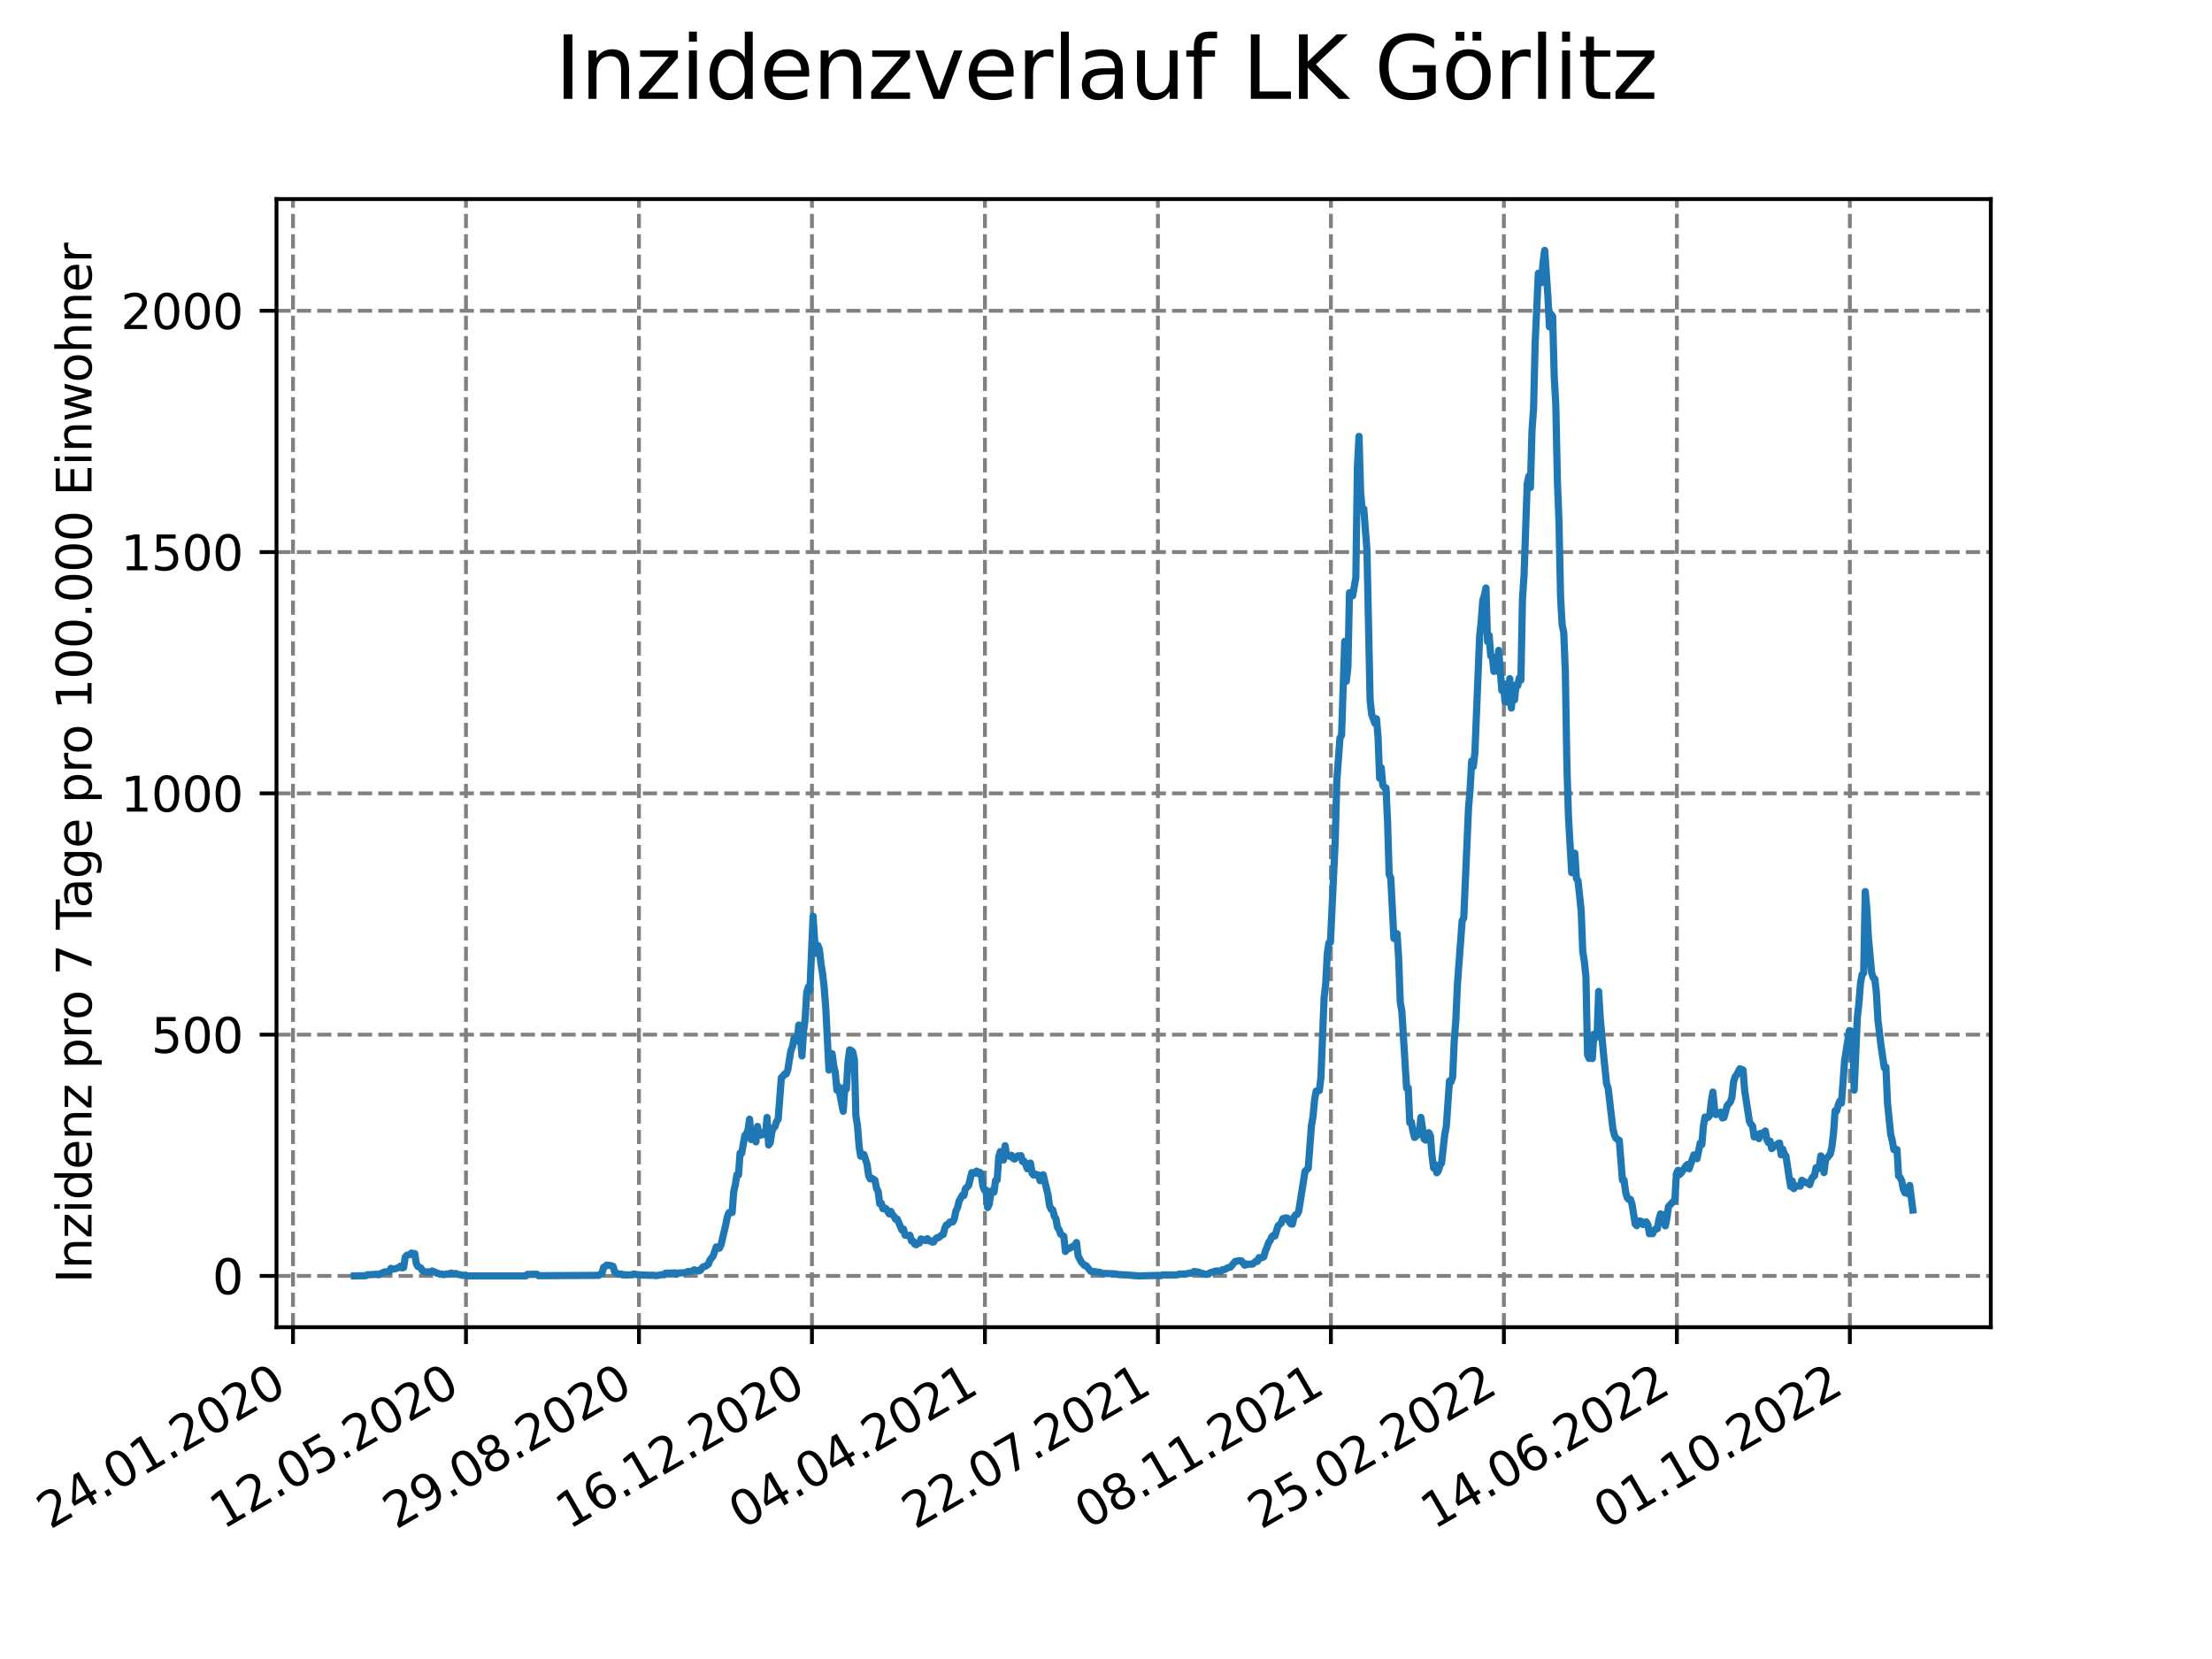<?xml version="1.0" encoding="utf-8" standalone="no"?>
<!DOCTYPE svg PUBLIC "-//W3C//DTD SVG 1.1//EN"
  "http://www.w3.org/Graphics/SVG/1.1/DTD/svg11.dtd">
<svg xmlns:xlink="http://www.w3.org/1999/xlink" width="460.8pt" height="345.6pt" viewBox="0 0 460.8 345.6" xmlns="http://www.w3.org/2000/svg" version="1.1">
 <defs>
  <style type="text/css">*{stroke-linejoin: round; stroke-linecap: butt}</style>
 </defs>
 <g id="figure_1">
  <g id="patch_1">
   <path d="M 0 345.6 
L 460.8 345.6 
L 460.8 0 
L 0 0 
z
" style="fill: #ffffff"/>
  </g>
  <g id="axes_1">
   <g id="patch_2">
    <path d="M 57.6 276.48 
L 414.72 276.48 
L 414.72 41.472 
L 57.6 41.472 
z
" style="fill: #ffffff"/>
   </g>
   <g id="matplotlib.axis_1">
    <g id="xtick_1">
     <g id="line2d_1">
      <path d="M 61.036 276.48 
L 61.036 41.472 
" clip-path="url(#p53923ab7fe)" style="fill: none; stroke-dasharray: 2.96,1.28; stroke-dashoffset: 0; stroke: #808080; stroke-width: 0.8"/>
     </g>
     <g id="line2d_2">
      <defs>
       <path id="m6347b0389a" d="M 0 0 
L 0 3.5 
" style="stroke: #000000; stroke-width: 0.8"/>
      </defs>
      <g>
       <use xlink:href="#m6347b0389a" x="61.036" y="276.48" style="stroke: #000000; stroke-width: 0.8"/>
      </g>
     </g>
     <g id="text_1">
      <!-- 24.01.2020 -->
      <g transform="translate(10.41 318.689) rotate(-30) scale(0.1 -0.1)">
       <defs>
        <path id="DejaVuSans-32" d="M 1228 531 
L 3431 531 
L 3431 0 
L 469 0 
L 469 531 
Q 828 903 1448 1529 
Q 2069 2156 2228 2338 
Q 2531 2678 2651 2914 
Q 2772 3150 2772 3378 
Q 2772 3750 2511 3984 
Q 2250 4219 1831 4219 
Q 1534 4219 1204 4116 
Q 875 4013 500 3803 
L 500 4441 
Q 881 4594 1212 4672 
Q 1544 4750 1819 4750 
Q 2544 4750 2975 4387 
Q 3406 4025 3406 3419 
Q 3406 3131 3298 2873 
Q 3191 2616 2906 2266 
Q 2828 2175 2409 1742 
Q 1991 1309 1228 531 
z
" transform="scale(0.016)"/>
        <path id="DejaVuSans-34" d="M 2419 4116 
L 825 1625 
L 2419 1625 
L 2419 4116 
z
M 2253 4666 
L 3047 4666 
L 3047 1625 
L 3713 1625 
L 3713 1100 
L 3047 1100 
L 3047 0 
L 2419 0 
L 2419 1100 
L 313 1100 
L 313 1709 
L 2253 4666 
z
" transform="scale(0.016)"/>
        <path id="DejaVuSans-2e" d="M 684 794 
L 1344 794 
L 1344 0 
L 684 0 
L 684 794 
z
" transform="scale(0.016)"/>
        <path id="DejaVuSans-30" d="M 2034 4250 
Q 1547 4250 1301 3770 
Q 1056 3291 1056 2328 
Q 1056 1369 1301 889 
Q 1547 409 2034 409 
Q 2525 409 2770 889 
Q 3016 1369 3016 2328 
Q 3016 3291 2770 3770 
Q 2525 4250 2034 4250 
z
M 2034 4750 
Q 2819 4750 3233 4129 
Q 3647 3509 3647 2328 
Q 3647 1150 3233 529 
Q 2819 -91 2034 -91 
Q 1250 -91 836 529 
Q 422 1150 422 2328 
Q 422 3509 836 4129 
Q 1250 4750 2034 4750 
z
" transform="scale(0.016)"/>
        <path id="DejaVuSans-31" d="M 794 531 
L 1825 531 
L 1825 4091 
L 703 3866 
L 703 4441 
L 1819 4666 
L 2450 4666 
L 2450 531 
L 3481 531 
L 3481 0 
L 794 0 
L 794 531 
z
" transform="scale(0.016)"/>
       </defs>
       <use xlink:href="#DejaVuSans-32"/>
       <use xlink:href="#DejaVuSans-34" x="63.623"/>
       <use xlink:href="#DejaVuSans-2e" x="127.246"/>
       <use xlink:href="#DejaVuSans-30" x="159.033"/>
       <use xlink:href="#DejaVuSans-31" x="222.656"/>
       <use xlink:href="#DejaVuSans-2e" x="286.279"/>
       <use xlink:href="#DejaVuSans-32" x="318.066"/>
       <use xlink:href="#DejaVuSans-30" x="381.689"/>
       <use xlink:href="#DejaVuSans-32" x="445.312"/>
       <use xlink:href="#DejaVuSans-30" x="508.936"/>
      </g>
     </g>
    </g>
    <g id="xtick_2">
     <g id="line2d_3">
      <path d="M 97.072 276.48 
L 97.072 41.472 
" clip-path="url(#p53923ab7fe)" style="fill: none; stroke-dasharray: 2.96,1.28; stroke-dashoffset: 0; stroke: #808080; stroke-width: 0.8"/>
     </g>
     <g id="line2d_4">
      <g>
       <use xlink:href="#m6347b0389a" x="97.072" y="276.48" style="stroke: #000000; stroke-width: 0.8"/>
      </g>
     </g>
     <g id="text_2">
      <!-- 12.05.2020 -->
      <g transform="translate(46.446 318.689) rotate(-30) scale(0.1 -0.1)">
       <defs>
        <path id="DejaVuSans-35" d="M 691 4666 
L 3169 4666 
L 3169 4134 
L 1269 4134 
L 1269 2991 
Q 1406 3038 1543 3061 
Q 1681 3084 1819 3084 
Q 2600 3084 3056 2656 
Q 3513 2228 3513 1497 
Q 3513 744 3044 326 
Q 2575 -91 1722 -91 
Q 1428 -91 1123 -41 
Q 819 9 494 109 
L 494 744 
Q 775 591 1075 516 
Q 1375 441 1709 441 
Q 2250 441 2565 725 
Q 2881 1009 2881 1497 
Q 2881 1984 2565 2268 
Q 2250 2553 1709 2553 
Q 1456 2553 1204 2497 
Q 953 2441 691 2322 
L 691 4666 
z
" transform="scale(0.016)"/>
       </defs>
       <use xlink:href="#DejaVuSans-31"/>
       <use xlink:href="#DejaVuSans-32" x="63.623"/>
       <use xlink:href="#DejaVuSans-2e" x="127.246"/>
       <use xlink:href="#DejaVuSans-30" x="159.033"/>
       <use xlink:href="#DejaVuSans-35" x="222.656"/>
       <use xlink:href="#DejaVuSans-2e" x="286.279"/>
       <use xlink:href="#DejaVuSans-32" x="318.066"/>
       <use xlink:href="#DejaVuSans-30" x="381.689"/>
       <use xlink:href="#DejaVuSans-32" x="445.312"/>
       <use xlink:href="#DejaVuSans-30" x="508.936"/>
      </g>
     </g>
    </g>
    <g id="xtick_3">
     <g id="line2d_5">
      <path d="M 133.108 276.48 
L 133.108 41.472 
" clip-path="url(#p53923ab7fe)" style="fill: none; stroke-dasharray: 2.96,1.28; stroke-dashoffset: 0; stroke: #808080; stroke-width: 0.8"/>
     </g>
     <g id="line2d_6">
      <g>
       <use xlink:href="#m6347b0389a" x="133.108" y="276.48" style="stroke: #000000; stroke-width: 0.8"/>
      </g>
     </g>
     <g id="text_3">
      <!-- 29.08.2020 -->
      <g transform="translate(82.482 318.689) rotate(-30) scale(0.1 -0.1)">
       <defs>
        <path id="DejaVuSans-39" d="M 703 97 
L 703 672 
Q 941 559 1184 500 
Q 1428 441 1663 441 
Q 2288 441 2617 861 
Q 2947 1281 2994 2138 
Q 2813 1869 2534 1725 
Q 2256 1581 1919 1581 
Q 1219 1581 811 2004 
Q 403 2428 403 3163 
Q 403 3881 828 4315 
Q 1253 4750 1959 4750 
Q 2769 4750 3195 4129 
Q 3622 3509 3622 2328 
Q 3622 1225 3098 567 
Q 2575 -91 1691 -91 
Q 1453 -91 1209 -44 
Q 966 3 703 97 
z
M 1959 2075 
Q 2384 2075 2632 2365 
Q 2881 2656 2881 3163 
Q 2881 3666 2632 3958 
Q 2384 4250 1959 4250 
Q 1534 4250 1286 3958 
Q 1038 3666 1038 3163 
Q 1038 2656 1286 2365 
Q 1534 2075 1959 2075 
z
" transform="scale(0.016)"/>
        <path id="DejaVuSans-38" d="M 2034 2216 
Q 1584 2216 1326 1975 
Q 1069 1734 1069 1313 
Q 1069 891 1326 650 
Q 1584 409 2034 409 
Q 2484 409 2743 651 
Q 3003 894 3003 1313 
Q 3003 1734 2745 1975 
Q 2488 2216 2034 2216 
z
M 1403 2484 
Q 997 2584 770 2862 
Q 544 3141 544 3541 
Q 544 4100 942 4425 
Q 1341 4750 2034 4750 
Q 2731 4750 3128 4425 
Q 3525 4100 3525 3541 
Q 3525 3141 3298 2862 
Q 3072 2584 2669 2484 
Q 3125 2378 3379 2068 
Q 3634 1759 3634 1313 
Q 3634 634 3220 271 
Q 2806 -91 2034 -91 
Q 1263 -91 848 271 
Q 434 634 434 1313 
Q 434 1759 690 2068 
Q 947 2378 1403 2484 
z
M 1172 3481 
Q 1172 3119 1398 2916 
Q 1625 2713 2034 2713 
Q 2441 2713 2670 2916 
Q 2900 3119 2900 3481 
Q 2900 3844 2670 4047 
Q 2441 4250 2034 4250 
Q 1625 4250 1398 4047 
Q 1172 3844 1172 3481 
z
" transform="scale(0.016)"/>
       </defs>
       <use xlink:href="#DejaVuSans-32"/>
       <use xlink:href="#DejaVuSans-39" x="63.623"/>
       <use xlink:href="#DejaVuSans-2e" x="127.246"/>
       <use xlink:href="#DejaVuSans-30" x="159.033"/>
       <use xlink:href="#DejaVuSans-38" x="222.656"/>
       <use xlink:href="#DejaVuSans-2e" x="286.279"/>
       <use xlink:href="#DejaVuSans-32" x="318.066"/>
       <use xlink:href="#DejaVuSans-30" x="381.689"/>
       <use xlink:href="#DejaVuSans-32" x="445.312"/>
       <use xlink:href="#DejaVuSans-30" x="508.936"/>
      </g>
     </g>
    </g>
    <g id="xtick_4">
     <g id="line2d_7">
      <path d="M 169.144 276.48 
L 169.144 41.472 
" clip-path="url(#p53923ab7fe)" style="fill: none; stroke-dasharray: 2.96,1.28; stroke-dashoffset: 0; stroke: #808080; stroke-width: 0.8"/>
     </g>
     <g id="line2d_8">
      <g>
       <use xlink:href="#m6347b0389a" x="169.144" y="276.48" style="stroke: #000000; stroke-width: 0.8"/>
      </g>
     </g>
     <g id="text_4">
      <!-- 16.12.2020 -->
      <g transform="translate(118.518 318.689) rotate(-30) scale(0.1 -0.1)">
       <defs>
        <path id="DejaVuSans-36" d="M 2113 2584 
Q 1688 2584 1439 2293 
Q 1191 2003 1191 1497 
Q 1191 994 1439 701 
Q 1688 409 2113 409 
Q 2538 409 2786 701 
Q 3034 994 3034 1497 
Q 3034 2003 2786 2293 
Q 2538 2584 2113 2584 
z
M 3366 4563 
L 3366 3988 
Q 3128 4100 2886 4159 
Q 2644 4219 2406 4219 
Q 1781 4219 1451 3797 
Q 1122 3375 1075 2522 
Q 1259 2794 1537 2939 
Q 1816 3084 2150 3084 
Q 2853 3084 3261 2657 
Q 3669 2231 3669 1497 
Q 3669 778 3244 343 
Q 2819 -91 2113 -91 
Q 1303 -91 875 529 
Q 447 1150 447 2328 
Q 447 3434 972 4092 
Q 1497 4750 2381 4750 
Q 2619 4750 2861 4703 
Q 3103 4656 3366 4563 
z
" transform="scale(0.016)"/>
       </defs>
       <use xlink:href="#DejaVuSans-31"/>
       <use xlink:href="#DejaVuSans-36" x="63.623"/>
       <use xlink:href="#DejaVuSans-2e" x="127.246"/>
       <use xlink:href="#DejaVuSans-31" x="159.033"/>
       <use xlink:href="#DejaVuSans-32" x="222.656"/>
       <use xlink:href="#DejaVuSans-2e" x="286.279"/>
       <use xlink:href="#DejaVuSans-32" x="318.066"/>
       <use xlink:href="#DejaVuSans-30" x="381.689"/>
       <use xlink:href="#DejaVuSans-32" x="445.312"/>
       <use xlink:href="#DejaVuSans-30" x="508.936"/>
      </g>
     </g>
    </g>
    <g id="xtick_5">
     <g id="line2d_9">
      <path d="M 205.18 276.48 
L 205.18 41.472 
" clip-path="url(#p53923ab7fe)" style="fill: none; stroke-dasharray: 2.96,1.28; stroke-dashoffset: 0; stroke: #808080; stroke-width: 0.8"/>
     </g>
     <g id="line2d_10">
      <g>
       <use xlink:href="#m6347b0389a" x="205.18" y="276.48" style="stroke: #000000; stroke-width: 0.8"/>
      </g>
     </g>
     <g id="text_5">
      <!-- 04.04.2021 -->
      <g transform="translate(154.554 318.689) rotate(-30) scale(0.1 -0.1)">
       <use xlink:href="#DejaVuSans-30"/>
       <use xlink:href="#DejaVuSans-34" x="63.623"/>
       <use xlink:href="#DejaVuSans-2e" x="127.246"/>
       <use xlink:href="#DejaVuSans-30" x="159.033"/>
       <use xlink:href="#DejaVuSans-34" x="222.656"/>
       <use xlink:href="#DejaVuSans-2e" x="286.279"/>
       <use xlink:href="#DejaVuSans-32" x="318.066"/>
       <use xlink:href="#DejaVuSans-30" x="381.689"/>
       <use xlink:href="#DejaVuSans-32" x="445.312"/>
       <use xlink:href="#DejaVuSans-31" x="508.936"/>
      </g>
     </g>
    </g>
    <g id="xtick_6">
     <g id="line2d_11">
      <path d="M 241.216 276.48 
L 241.216 41.472 
" clip-path="url(#p53923ab7fe)" style="fill: none; stroke-dasharray: 2.96,1.28; stroke-dashoffset: 0; stroke: #808080; stroke-width: 0.8"/>
     </g>
     <g id="line2d_12">
      <g>
       <use xlink:href="#m6347b0389a" x="241.216" y="276.48" style="stroke: #000000; stroke-width: 0.8"/>
      </g>
     </g>
     <g id="text_6">
      <!-- 22.07.2021 -->
      <g transform="translate(190.59 318.689) rotate(-30) scale(0.1 -0.1)">
       <defs>
        <path id="DejaVuSans-37" d="M 525 4666 
L 3525 4666 
L 3525 4397 
L 1831 0 
L 1172 0 
L 2766 4134 
L 525 4134 
L 525 4666 
z
" transform="scale(0.016)"/>
       </defs>
       <use xlink:href="#DejaVuSans-32"/>
       <use xlink:href="#DejaVuSans-32" x="63.623"/>
       <use xlink:href="#DejaVuSans-2e" x="127.246"/>
       <use xlink:href="#DejaVuSans-30" x="159.033"/>
       <use xlink:href="#DejaVuSans-37" x="222.656"/>
       <use xlink:href="#DejaVuSans-2e" x="286.279"/>
       <use xlink:href="#DejaVuSans-32" x="318.066"/>
       <use xlink:href="#DejaVuSans-30" x="381.689"/>
       <use xlink:href="#DejaVuSans-32" x="445.312"/>
       <use xlink:href="#DejaVuSans-31" x="508.936"/>
      </g>
     </g>
    </g>
    <g id="xtick_7">
     <g id="line2d_13">
      <path d="M 277.252 276.48 
L 277.252 41.472 
" clip-path="url(#p53923ab7fe)" style="fill: none; stroke-dasharray: 2.96,1.28; stroke-dashoffset: 0; stroke: #808080; stroke-width: 0.8"/>
     </g>
     <g id="line2d_14">
      <g>
       <use xlink:href="#m6347b0389a" x="277.252" y="276.48" style="stroke: #000000; stroke-width: 0.8"/>
      </g>
     </g>
     <g id="text_7">
      <!-- 08.11.2021 -->
      <g transform="translate(226.626 318.689) rotate(-30) scale(0.1 -0.1)">
       <use xlink:href="#DejaVuSans-30"/>
       <use xlink:href="#DejaVuSans-38" x="63.623"/>
       <use xlink:href="#DejaVuSans-2e" x="127.246"/>
       <use xlink:href="#DejaVuSans-31" x="159.033"/>
       <use xlink:href="#DejaVuSans-31" x="222.656"/>
       <use xlink:href="#DejaVuSans-2e" x="286.279"/>
       <use xlink:href="#DejaVuSans-32" x="318.066"/>
       <use xlink:href="#DejaVuSans-30" x="381.689"/>
       <use xlink:href="#DejaVuSans-32" x="445.312"/>
       <use xlink:href="#DejaVuSans-31" x="508.936"/>
      </g>
     </g>
    </g>
    <g id="xtick_8">
     <g id="line2d_15">
      <path d="M 313.287 276.48 
L 313.287 41.472 
" clip-path="url(#p53923ab7fe)" style="fill: none; stroke-dasharray: 2.96,1.28; stroke-dashoffset: 0; stroke: #808080; stroke-width: 0.8"/>
     </g>
     <g id="line2d_16">
      <g>
       <use xlink:href="#m6347b0389a" x="313.287" y="276.48" style="stroke: #000000; stroke-width: 0.8"/>
      </g>
     </g>
     <g id="text_8">
      <!-- 25.02.2022 -->
      <g transform="translate(262.662 318.689) rotate(-30) scale(0.1 -0.1)">
       <use xlink:href="#DejaVuSans-32"/>
       <use xlink:href="#DejaVuSans-35" x="63.623"/>
       <use xlink:href="#DejaVuSans-2e" x="127.246"/>
       <use xlink:href="#DejaVuSans-30" x="159.033"/>
       <use xlink:href="#DejaVuSans-32" x="222.656"/>
       <use xlink:href="#DejaVuSans-2e" x="286.279"/>
       <use xlink:href="#DejaVuSans-32" x="318.066"/>
       <use xlink:href="#DejaVuSans-30" x="381.689"/>
       <use xlink:href="#DejaVuSans-32" x="445.312"/>
       <use xlink:href="#DejaVuSans-32" x="508.936"/>
      </g>
     </g>
    </g>
    <g id="xtick_9">
     <g id="line2d_17">
      <path d="M 349.323 276.48 
L 349.323 41.472 
" clip-path="url(#p53923ab7fe)" style="fill: none; stroke-dasharray: 2.96,1.28; stroke-dashoffset: 0; stroke: #808080; stroke-width: 0.8"/>
     </g>
     <g id="line2d_18">
      <g>
       <use xlink:href="#m6347b0389a" x="349.323" y="276.48" style="stroke: #000000; stroke-width: 0.8"/>
      </g>
     </g>
     <g id="text_9">
      <!-- 14.06.2022 -->
      <g transform="translate(298.698 318.689) rotate(-30) scale(0.1 -0.1)">
       <use xlink:href="#DejaVuSans-31"/>
       <use xlink:href="#DejaVuSans-34" x="63.623"/>
       <use xlink:href="#DejaVuSans-2e" x="127.246"/>
       <use xlink:href="#DejaVuSans-30" x="159.033"/>
       <use xlink:href="#DejaVuSans-36" x="222.656"/>
       <use xlink:href="#DejaVuSans-2e" x="286.279"/>
       <use xlink:href="#DejaVuSans-32" x="318.066"/>
       <use xlink:href="#DejaVuSans-30" x="381.689"/>
       <use xlink:href="#DejaVuSans-32" x="445.312"/>
       <use xlink:href="#DejaVuSans-32" x="508.936"/>
      </g>
     </g>
    </g>
    <g id="xtick_10">
     <g id="line2d_19">
      <path d="M 385.359 276.48 
L 385.359 41.472 
" clip-path="url(#p53923ab7fe)" style="fill: none; stroke-dasharray: 2.96,1.28; stroke-dashoffset: 0; stroke: #808080; stroke-width: 0.8"/>
     </g>
     <g id="line2d_20">
      <g>
       <use xlink:href="#m6347b0389a" x="385.359" y="276.48" style="stroke: #000000; stroke-width: 0.8"/>
      </g>
     </g>
     <g id="text_10">
      <!-- 01.10.2022 -->
      <g transform="translate(334.734 318.689) rotate(-30) scale(0.1 -0.1)">
       <use xlink:href="#DejaVuSans-30"/>
       <use xlink:href="#DejaVuSans-31" x="63.623"/>
       <use xlink:href="#DejaVuSans-2e" x="127.246"/>
       <use xlink:href="#DejaVuSans-31" x="159.033"/>
       <use xlink:href="#DejaVuSans-30" x="222.656"/>
       <use xlink:href="#DejaVuSans-2e" x="286.279"/>
       <use xlink:href="#DejaVuSans-32" x="318.066"/>
       <use xlink:href="#DejaVuSans-30" x="381.689"/>
       <use xlink:href="#DejaVuSans-32" x="445.312"/>
       <use xlink:href="#DejaVuSans-32" x="508.936"/>
      </g>
     </g>
    </g>
   </g>
   <g id="matplotlib.axis_2">
    <g id="ytick_1">
     <g id="line2d_21">
      <path d="M 57.6 265.798 
L 414.72 265.798 
" clip-path="url(#p53923ab7fe)" style="fill: none; stroke-dasharray: 2.96,1.28; stroke-dashoffset: 0; stroke: #808080; stroke-width: 0.8"/>
     </g>
     <g id="line2d_22">
      <defs>
       <path id="m9116989b1c" d="M 0 0 
L -3.5 0 
" style="stroke: #000000; stroke-width: 0.8"/>
      </defs>
      <g>
       <use xlink:href="#m9116989b1c" x="57.6" y="265.798" style="stroke: #000000; stroke-width: 0.8"/>
      </g>
     </g>
     <g id="text_11">
      <!-- 0 -->
      <g transform="translate(44.237 269.597) scale(0.1 -0.1)">
       <use xlink:href="#DejaVuSans-30"/>
      </g>
     </g>
    </g>
    <g id="ytick_2">
     <g id="line2d_23">
      <path d="M 57.6 215.534 
L 414.72 215.534 
" clip-path="url(#p53923ab7fe)" style="fill: none; stroke-dasharray: 2.96,1.28; stroke-dashoffset: 0; stroke: #808080; stroke-width: 0.8"/>
     </g>
     <g id="line2d_24">
      <g>
       <use xlink:href="#m9116989b1c" x="57.6" y="215.534" style="stroke: #000000; stroke-width: 0.8"/>
      </g>
     </g>
     <g id="text_12">
      <!-- 500 -->
      <g transform="translate(31.512 219.334) scale(0.1 -0.1)">
       <use xlink:href="#DejaVuSans-35"/>
       <use xlink:href="#DejaVuSans-30" x="63.623"/>
       <use xlink:href="#DejaVuSans-30" x="127.246"/>
      </g>
     </g>
    </g>
    <g id="ytick_3">
     <g id="line2d_25">
      <path d="M 57.6 165.271 
L 414.72 165.271 
" clip-path="url(#p53923ab7fe)" style="fill: none; stroke-dasharray: 2.96,1.28; stroke-dashoffset: 0; stroke: #808080; stroke-width: 0.8"/>
     </g>
     <g id="line2d_26">
      <g>
       <use xlink:href="#m9116989b1c" x="57.6" y="165.271" style="stroke: #000000; stroke-width: 0.8"/>
      </g>
     </g>
     <g id="text_13">
      <!-- 1000 -->
      <g transform="translate(25.15 169.07) scale(0.1 -0.1)">
       <use xlink:href="#DejaVuSans-31"/>
       <use xlink:href="#DejaVuSans-30" x="63.623"/>
       <use xlink:href="#DejaVuSans-30" x="127.246"/>
       <use xlink:href="#DejaVuSans-30" x="190.869"/>
      </g>
     </g>
    </g>
    <g id="ytick_4">
     <g id="line2d_27">
      <path d="M 57.6 115.007 
L 414.72 115.007 
" clip-path="url(#p53923ab7fe)" style="fill: none; stroke-dasharray: 2.96,1.28; stroke-dashoffset: 0; stroke: #808080; stroke-width: 0.8"/>
     </g>
     <g id="line2d_28">
      <g>
       <use xlink:href="#m9116989b1c" x="57.6" y="115.007" style="stroke: #000000; stroke-width: 0.8"/>
      </g>
     </g>
     <g id="text_14">
      <!-- 1500 -->
      <g transform="translate(25.15 118.806) scale(0.1 -0.1)">
       <use xlink:href="#DejaVuSans-31"/>
       <use xlink:href="#DejaVuSans-35" x="63.623"/>
       <use xlink:href="#DejaVuSans-30" x="127.246"/>
       <use xlink:href="#DejaVuSans-30" x="190.869"/>
      </g>
     </g>
    </g>
    <g id="ytick_5">
     <g id="line2d_29">
      <path d="M 57.6 64.744 
L 414.72 64.744 
" clip-path="url(#p53923ab7fe)" style="fill: none; stroke-dasharray: 2.96,1.28; stroke-dashoffset: 0; stroke: #808080; stroke-width: 0.8"/>
     </g>
     <g id="line2d_30">
      <g>
       <use xlink:href="#m9116989b1c" x="57.6" y="64.744" style="stroke: #000000; stroke-width: 0.8"/>
      </g>
     </g>
     <g id="text_15">
      <!-- 2000 -->
      <g transform="translate(25.15 68.543) scale(0.1 -0.1)">
       <use xlink:href="#DejaVuSans-32"/>
       <use xlink:href="#DejaVuSans-30" x="63.623"/>
       <use xlink:href="#DejaVuSans-30" x="127.246"/>
       <use xlink:href="#DejaVuSans-30" x="190.869"/>
      </g>
     </g>
    </g>
    <g id="text_16">
     <!-- Inzidenz pro 7 Tage pro 100.000 Einwohner -->
     <g transform="translate(19.07 267.301) rotate(-90) scale(0.1 -0.1)">
      <defs>
       <path id="DejaVuSans-49" d="M 628 4666 
L 1259 4666 
L 1259 0 
L 628 0 
L 628 4666 
z
" transform="scale(0.016)"/>
       <path id="DejaVuSans-6e" d="M 3513 2113 
L 3513 0 
L 2938 0 
L 2938 2094 
Q 2938 2591 2744 2837 
Q 2550 3084 2163 3084 
Q 1697 3084 1428 2787 
Q 1159 2491 1159 1978 
L 1159 0 
L 581 0 
L 581 3500 
L 1159 3500 
L 1159 2956 
Q 1366 3272 1645 3428 
Q 1925 3584 2291 3584 
Q 2894 3584 3203 3211 
Q 3513 2838 3513 2113 
z
" transform="scale(0.016)"/>
       <path id="DejaVuSans-7a" d="M 353 3500 
L 3084 3500 
L 3084 2975 
L 922 459 
L 3084 459 
L 3084 0 
L 275 0 
L 275 525 
L 2438 3041 
L 353 3041 
L 353 3500 
z
" transform="scale(0.016)"/>
       <path id="DejaVuSans-69" d="M 603 3500 
L 1178 3500 
L 1178 0 
L 603 0 
L 603 3500 
z
M 603 4863 
L 1178 4863 
L 1178 4134 
L 603 4134 
L 603 4863 
z
" transform="scale(0.016)"/>
       <path id="DejaVuSans-64" d="M 2906 2969 
L 2906 4863 
L 3481 4863 
L 3481 0 
L 2906 0 
L 2906 525 
Q 2725 213 2448 61 
Q 2172 -91 1784 -91 
Q 1150 -91 751 415 
Q 353 922 353 1747 
Q 353 2572 751 3078 
Q 1150 3584 1784 3584 
Q 2172 3584 2448 3432 
Q 2725 3281 2906 2969 
z
M 947 1747 
Q 947 1113 1208 752 
Q 1469 391 1925 391 
Q 2381 391 2643 752 
Q 2906 1113 2906 1747 
Q 2906 2381 2643 2742 
Q 2381 3103 1925 3103 
Q 1469 3103 1208 2742 
Q 947 2381 947 1747 
z
" transform="scale(0.016)"/>
       <path id="DejaVuSans-65" d="M 3597 1894 
L 3597 1613 
L 953 1613 
Q 991 1019 1311 708 
Q 1631 397 2203 397 
Q 2534 397 2845 478 
Q 3156 559 3463 722 
L 3463 178 
Q 3153 47 2828 -22 
Q 2503 -91 2169 -91 
Q 1331 -91 842 396 
Q 353 884 353 1716 
Q 353 2575 817 3079 
Q 1281 3584 2069 3584 
Q 2775 3584 3186 3129 
Q 3597 2675 3597 1894 
z
M 3022 2063 
Q 3016 2534 2758 2815 
Q 2500 3097 2075 3097 
Q 1594 3097 1305 2825 
Q 1016 2553 972 2059 
L 3022 2063 
z
" transform="scale(0.016)"/>
       <path id="DejaVuSans-20" transform="scale(0.016)"/>
       <path id="DejaVuSans-70" d="M 1159 525 
L 1159 -1331 
L 581 -1331 
L 581 3500 
L 1159 3500 
L 1159 2969 
Q 1341 3281 1617 3432 
Q 1894 3584 2278 3584 
Q 2916 3584 3314 3078 
Q 3713 2572 3713 1747 
Q 3713 922 3314 415 
Q 2916 -91 2278 -91 
Q 1894 -91 1617 61 
Q 1341 213 1159 525 
z
M 3116 1747 
Q 3116 2381 2855 2742 
Q 2594 3103 2138 3103 
Q 1681 3103 1420 2742 
Q 1159 2381 1159 1747 
Q 1159 1113 1420 752 
Q 1681 391 2138 391 
Q 2594 391 2855 752 
Q 3116 1113 3116 1747 
z
" transform="scale(0.016)"/>
       <path id="DejaVuSans-72" d="M 2631 2963 
Q 2534 3019 2420 3045 
Q 2306 3072 2169 3072 
Q 1681 3072 1420 2755 
Q 1159 2438 1159 1844 
L 1159 0 
L 581 0 
L 581 3500 
L 1159 3500 
L 1159 2956 
Q 1341 3275 1631 3429 
Q 1922 3584 2338 3584 
Q 2397 3584 2469 3576 
Q 2541 3569 2628 3553 
L 2631 2963 
z
" transform="scale(0.016)"/>
       <path id="DejaVuSans-6f" d="M 1959 3097 
Q 1497 3097 1228 2736 
Q 959 2375 959 1747 
Q 959 1119 1226 758 
Q 1494 397 1959 397 
Q 2419 397 2687 759 
Q 2956 1122 2956 1747 
Q 2956 2369 2687 2733 
Q 2419 3097 1959 3097 
z
M 1959 3584 
Q 2709 3584 3137 3096 
Q 3566 2609 3566 1747 
Q 3566 888 3137 398 
Q 2709 -91 1959 -91 
Q 1206 -91 779 398 
Q 353 888 353 1747 
Q 353 2609 779 3096 
Q 1206 3584 1959 3584 
z
" transform="scale(0.016)"/>
       <path id="DejaVuSans-54" d="M -19 4666 
L 3928 4666 
L 3928 4134 
L 2272 4134 
L 2272 0 
L 1638 0 
L 1638 4134 
L -19 4134 
L -19 4666 
z
" transform="scale(0.016)"/>
       <path id="DejaVuSans-61" d="M 2194 1759 
Q 1497 1759 1228 1600 
Q 959 1441 959 1056 
Q 959 750 1161 570 
Q 1363 391 1709 391 
Q 2188 391 2477 730 
Q 2766 1069 2766 1631 
L 2766 1759 
L 2194 1759 
z
M 3341 1997 
L 3341 0 
L 2766 0 
L 2766 531 
Q 2569 213 2275 61 
Q 1981 -91 1556 -91 
Q 1019 -91 701 211 
Q 384 513 384 1019 
Q 384 1609 779 1909 
Q 1175 2209 1959 2209 
L 2766 2209 
L 2766 2266 
Q 2766 2663 2505 2880 
Q 2244 3097 1772 3097 
Q 1472 3097 1187 3025 
Q 903 2953 641 2809 
L 641 3341 
Q 956 3463 1253 3523 
Q 1550 3584 1831 3584 
Q 2591 3584 2966 3190 
Q 3341 2797 3341 1997 
z
" transform="scale(0.016)"/>
       <path id="DejaVuSans-67" d="M 2906 1791 
Q 2906 2416 2648 2759 
Q 2391 3103 1925 3103 
Q 1463 3103 1205 2759 
Q 947 2416 947 1791 
Q 947 1169 1205 825 
Q 1463 481 1925 481 
Q 2391 481 2648 825 
Q 2906 1169 2906 1791 
z
M 3481 434 
Q 3481 -459 3084 -895 
Q 2688 -1331 1869 -1331 
Q 1566 -1331 1297 -1286 
Q 1028 -1241 775 -1147 
L 775 -588 
Q 1028 -725 1275 -790 
Q 1522 -856 1778 -856 
Q 2344 -856 2625 -561 
Q 2906 -266 2906 331 
L 2906 616 
Q 2728 306 2450 153 
Q 2172 0 1784 0 
Q 1141 0 747 490 
Q 353 981 353 1791 
Q 353 2603 747 3093 
Q 1141 3584 1784 3584 
Q 2172 3584 2450 3431 
Q 2728 3278 2906 2969 
L 2906 3500 
L 3481 3500 
L 3481 434 
z
" transform="scale(0.016)"/>
       <path id="DejaVuSans-45" d="M 628 4666 
L 3578 4666 
L 3578 4134 
L 1259 4134 
L 1259 2753 
L 3481 2753 
L 3481 2222 
L 1259 2222 
L 1259 531 
L 3634 531 
L 3634 0 
L 628 0 
L 628 4666 
z
" transform="scale(0.016)"/>
       <path id="DejaVuSans-77" d="M 269 3500 
L 844 3500 
L 1563 769 
L 2278 3500 
L 2956 3500 
L 3675 769 
L 4391 3500 
L 4966 3500 
L 4050 0 
L 3372 0 
L 2619 2869 
L 1863 0 
L 1184 0 
L 269 3500 
z
" transform="scale(0.016)"/>
       <path id="DejaVuSans-68" d="M 3513 2113 
L 3513 0 
L 2938 0 
L 2938 2094 
Q 2938 2591 2744 2837 
Q 2550 3084 2163 3084 
Q 1697 3084 1428 2787 
Q 1159 2491 1159 1978 
L 1159 0 
L 581 0 
L 581 4863 
L 1159 4863 
L 1159 2956 
Q 1366 3272 1645 3428 
Q 1925 3584 2291 3584 
Q 2894 3584 3203 3211 
Q 3513 2838 3513 2113 
z
" transform="scale(0.016)"/>
      </defs>
      <use xlink:href="#DejaVuSans-49"/>
      <use xlink:href="#DejaVuSans-6e" x="29.492"/>
      <use xlink:href="#DejaVuSans-7a" x="92.871"/>
      <use xlink:href="#DejaVuSans-69" x="145.361"/>
      <use xlink:href="#DejaVuSans-64" x="173.145"/>
      <use xlink:href="#DejaVuSans-65" x="236.621"/>
      <use xlink:href="#DejaVuSans-6e" x="298.145"/>
      <use xlink:href="#DejaVuSans-7a" x="361.523"/>
      <use xlink:href="#DejaVuSans-20" x="414.014"/>
      <use xlink:href="#DejaVuSans-70" x="445.801"/>
      <use xlink:href="#DejaVuSans-72" x="509.277"/>
      <use xlink:href="#DejaVuSans-6f" x="548.141"/>
      <use xlink:href="#DejaVuSans-20" x="609.322"/>
      <use xlink:href="#DejaVuSans-37" x="641.109"/>
      <use xlink:href="#DejaVuSans-20" x="704.732"/>
      <use xlink:href="#DejaVuSans-54" x="736.52"/>
      <use xlink:href="#DejaVuSans-61" x="781.104"/>
      <use xlink:href="#DejaVuSans-67" x="842.383"/>
      <use xlink:href="#DejaVuSans-65" x="905.859"/>
      <use xlink:href="#DejaVuSans-20" x="967.383"/>
      <use xlink:href="#DejaVuSans-70" x="999.17"/>
      <use xlink:href="#DejaVuSans-72" x="1062.646"/>
      <use xlink:href="#DejaVuSans-6f" x="1101.51"/>
      <use xlink:href="#DejaVuSans-20" x="1162.691"/>
      <use xlink:href="#DejaVuSans-31" x="1194.479"/>
      <use xlink:href="#DejaVuSans-30" x="1258.102"/>
      <use xlink:href="#DejaVuSans-30" x="1321.725"/>
      <use xlink:href="#DejaVuSans-2e" x="1385.348"/>
      <use xlink:href="#DejaVuSans-30" x="1417.135"/>
      <use xlink:href="#DejaVuSans-30" x="1480.758"/>
      <use xlink:href="#DejaVuSans-30" x="1544.381"/>
      <use xlink:href="#DejaVuSans-20" x="1608.004"/>
      <use xlink:href="#DejaVuSans-45" x="1639.791"/>
      <use xlink:href="#DejaVuSans-69" x="1702.975"/>
      <use xlink:href="#DejaVuSans-6e" x="1730.758"/>
      <use xlink:href="#DejaVuSans-77" x="1794.137"/>
      <use xlink:href="#DejaVuSans-6f" x="1875.924"/>
      <use xlink:href="#DejaVuSans-68" x="1937.105"/>
      <use xlink:href="#DejaVuSans-6e" x="2000.484"/>
      <use xlink:href="#DejaVuSans-65" x="2063.863"/>
      <use xlink:href="#DejaVuSans-72" x="2125.387"/>
     </g>
    </g>
   </g>
   <g id="line2d_31">
    <path d="M 73.833 265.798 
L 76.147 265.758 
L 76.478 265.559 
L 78.131 265.48 
L 78.461 265.44 
L 78.792 265.559 
L 80.114 264.962 
L 81.106 264.923 
L 81.437 264.207 
L 81.767 264.366 
L 82.098 264.366 
L 82.759 264.167 
L 83.09 264.048 
L 83.42 263.769 
L 83.751 264.127 
L 84.081 264.048 
L 84.412 261.9 
L 84.743 261.502 
L 85.404 261.343 
L 85.735 261.025 
L 86.065 261.223 
L 86.396 261.144 
L 86.726 263.252 
L 87.057 263.849 
L 87.388 263.968 
L 87.718 264.207 
L 88.049 264.764 
L 89.041 265.042 
L 89.371 264.923 
L 89.702 264.962 
L 90.032 264.764 
L 90.694 265.042 
L 91.024 265.241 
L 91.355 265.281 
L 91.685 265.44 
L 92.016 265.4 
L 92.347 265.519 
L 93.669 265.32 
L 94 265.201 
L 94.661 265.4 
L 94.991 265.281 
L 95.322 265.48 
L 95.983 265.559 
L 96.314 265.678 
L 96.975 265.639 
L 97.306 265.798 
L 109.538 265.798 
L 109.869 265.48 
L 111.852 265.44 
L 112.183 265.758 
L 124.746 265.678 
L 125.077 265.4 
L 125.407 265.32 
L 125.738 264.008 
L 126.068 263.849 
L 126.399 263.531 
L 127.06 263.61 
L 127.721 263.809 
L 128.052 265.002 
L 128.383 265.122 
L 128.713 265.44 
L 129.374 265.4 
L 129.705 265.599 
L 130.036 265.519 
L 130.366 265.599 
L 131.358 265.559 
L 131.689 265.559 
L 132.019 265.4 
L 133.011 265.559 
L 134.664 265.639 
L 135.656 265.678 
L 135.987 265.639 
L 136.648 265.758 
L 137.97 265.519 
L 138.301 265.559 
L 138.631 265.241 
L 140.615 265.161 
L 140.946 265.44 
L 141.276 265.201 
L 142.599 265.122 
L 142.929 265.082 
L 143.26 264.883 
L 144.252 264.843 
L 144.582 264.525 
L 145.574 264.764 
L 145.905 264.644 
L 146.235 264.127 
L 146.566 263.849 
L 146.897 263.809 
L 147.558 263.371 
L 147.888 262.496 
L 148.55 261.661 
L 149.211 259.752 
L 149.541 259.831 
L 149.872 260.03 
L 150.203 259.314 
L 151.194 255.098 
L 151.525 253.427 
L 151.856 252.632 
L 152.186 252.472 
L 152.517 252.592 
L 152.847 248.216 
L 153.178 246.824 
L 153.509 244.716 
L 153.839 244.795 
L 154.17 240.221 
L 154.5 240.261 
L 155.162 236.522 
L 155.492 236.204 
L 155.823 235.368 
L 156.153 233.141 
L 156.484 237.397 
L 156.815 237.238 
L 157.145 236.164 
L 157.476 237.874 
L 157.807 234.652 
L 158.137 236.323 
L 158.468 236.482 
L 158.798 236.005 
L 159.129 236.323 
L 159.46 236.402 
L 159.79 232.783 
L 160.121 238.511 
L 160.451 238.073 
L 160.782 235.885 
L 161.113 234.97 
L 161.443 234.692 
L 161.774 233.618 
L 162.104 233.18 
L 162.766 224.509 
L 163.096 224.231 
L 163.427 223.753 
L 163.757 223.753 
L 164.088 222.958 
L 164.749 218.9 
L 165.08 218.065 
L 165.41 216.315 
L 165.741 216.872 
L 166.072 216.832 
L 166.402 213.531 
L 166.733 215.758 
L 167.063 219.974 
L 167.394 214.843 
L 167.725 212.297 
L 168.055 206.768 
L 168.386 205.615 
L 168.716 206.291 
L 169.378 190.857 
L 169.708 195.909 
L 170.039 198.614 
L 170.37 196.943 
L 170.7 197.818 
L 171.031 200.842 
L 171.361 202.791 
L 171.692 205.734 
L 172.023 209.99 
L 172.684 222.918 
L 173.014 221.566 
L 173.345 219.497 
L 173.676 221.963 
L 174.006 223.395 
L 174.337 227.095 
L 174.667 226.339 
L 175.329 229.879 
L 175.659 231.51 
L 175.99 226.458 
L 176.32 226.856 
L 176.651 221.247 
L 176.982 218.702 
L 177.312 218.821 
L 177.643 219.139 
L 177.973 220.651 
L 178.304 232.504 
L 178.635 234.533 
L 178.965 238.789 
L 179.296 240.857 
L 179.626 240.818 
L 179.957 240.499 
L 180.618 242.528 
L 180.949 244.875 
L 181.279 245.591 
L 181.61 245.432 
L 182.271 245.869 
L 182.602 247.58 
L 182.933 248.176 
L 183.263 250.762 
L 183.594 250.643 
L 183.924 251.796 
L 184.255 251.637 
L 184.586 251.796 
L 185.247 252.87 
L 185.577 252.353 
L 185.908 253.029 
L 186.239 253.387 
L 186.569 253.984 
L 186.9 253.944 
L 187.892 256.251 
L 188.222 256.052 
L 188.553 257.325 
L 189.214 257.405 
L 189.545 257.325 
L 189.875 258.519 
L 190.206 258.558 
L 190.536 259.155 
L 190.867 259.314 
L 191.198 258.916 
L 191.528 258.956 
L 191.859 258.081 
L 192.851 258.439 
L 193.181 258.041 
L 193.512 258.479 
L 193.843 258.479 
L 194.173 258.757 
L 194.504 258.717 
L 194.834 258.161 
L 195.165 257.842 
L 195.496 257.842 
L 196.157 257.285 
L 196.487 257.166 
L 196.818 255.854 
L 197.149 255.177 
L 197.479 255.098 
L 197.81 254.62 
L 198.14 254.501 
L 198.471 254.541 
L 198.802 253.904 
L 199.132 252.234 
L 199.463 251.597 
L 199.793 250.205 
L 200.455 249.012 
L 200.785 249.052 
L 201.116 247.62 
L 201.777 246.983 
L 202.438 244.278 
L 203.099 244.398 
L 203.43 243.96 
L 203.761 244.477 
L 204.091 244.199 
L 204.422 244.597 
L 204.752 247.103 
L 205.083 247.938 
L 205.414 247.898 
L 205.744 251.558 
L 206.075 250.881 
L 206.406 248.574 
L 206.736 247.978 
L 207.067 248.336 
L 207.397 245.909 
L 207.728 245.79 
L 208.059 241.017 
L 208.389 239.903 
L 209.05 241.653 
L 209.381 238.67 
L 209.712 240.738 
L 210.042 240.738 
L 210.373 240.897 
L 210.703 240.659 
L 211.034 241.295 
L 211.365 241.454 
L 212.026 240.778 
L 212.356 240.818 
L 212.687 240.738 
L 213.018 241.971 
L 213.348 241.931 
L 213.679 242.568 
L 214.009 243.483 
L 214.34 242.369 
L 214.671 242.289 
L 215.001 244.398 
L 215.332 244.795 
L 215.662 244.557 
L 215.993 244.835 
L 216.324 244.756 
L 216.654 245.949 
L 216.985 245.869 
L 217.315 244.716 
L 218.307 248.853 
L 218.638 251.16 
L 218.969 251.916 
L 219.299 252.035 
L 219.63 253.348 
L 219.96 253.865 
L 220.291 255.655 
L 220.622 256.172 
L 220.952 257.087 
L 221.613 257.564 
L 221.944 260.706 
L 222.275 260.149 
L 222.605 260.149 
L 223.928 259.394 
L 224.258 258.837 
L 224.589 261.621 
L 225.25 262.894 
L 225.911 263.61 
L 226.242 263.65 
L 227.234 264.843 
L 227.895 264.883 
L 228.887 265.042 
L 229.217 265.082 
L 229.548 265.281 
L 230.209 265.281 
L 232.193 265.36 
L 233.185 265.519 
L 234.838 265.599 
L 237.152 265.798 
L 240.127 265.718 
L 241.119 265.678 
L 241.78 265.758 
L 242.111 265.599 
L 245.086 265.599 
L 245.748 265.4 
L 247.07 265.4 
L 247.731 265.201 
L 248.062 265.241 
L 248.392 265.122 
L 248.723 264.883 
L 249.715 265.002 
L 250.045 265.201 
L 250.707 265.32 
L 251.037 265.44 
L 251.698 265.44 
L 252.029 265.161 
L 253.351 264.764 
L 254.013 264.764 
L 254.343 264.883 
L 254.674 264.485 
L 255.005 264.485 
L 255.335 264.366 
L 255.666 264.127 
L 256.327 263.968 
L 257.319 262.775 
L 258.311 262.616 
L 258.641 262.695 
L 259.302 263.57 
L 259.633 263.292 
L 259.964 263.411 
L 260.294 263.332 
L 260.955 263.332 
L 261.617 262.735 
L 261.947 262.775 
L 262.278 261.979 
L 262.608 262.099 
L 263.27 261.82 
L 263.6 260.587 
L 263.931 259.871 
L 264.261 258.877 
L 264.592 258.439 
L 264.923 257.683 
L 265.253 257.365 
L 265.584 257.484 
L 266.245 255.376 
L 266.906 254.78 
L 267.237 253.865 
L 267.898 253.706 
L 268.229 253.785 
L 268.559 254.501 
L 268.89 254.939 
L 269.221 255.018 
L 269.551 253.586 
L 269.882 253.069 
L 270.212 252.99 
L 270.543 252.353 
L 271.865 244 
L 272.527 243.363 
L 273.188 234.573 
L 273.518 232.663 
L 273.849 229.123 
L 274.18 227.293 
L 274.841 227.174 
L 275.171 224.429 
L 275.833 207.922 
L 276.163 205.058 
L 276.494 198.733 
L 276.824 196.426 
L 277.155 196.307 
L 278.147 175.305 
L 278.477 162.735 
L 279.139 153.745 
L 279.469 153.188 
L 280.131 133.618 
L 280.461 141.931 
L 280.792 138.988 
L 281.122 123.475 
L 281.453 124.071 
L 281.784 124.111 
L 282.445 120.332 
L 282.775 97.301 
L 283.106 90.897 
L 283.437 102.393 
L 283.767 106.371 
L 284.098 106.013 
L 284.759 114.525 
L 285.42 145.909 
L 285.751 148.813 
L 286.412 150.682 
L 286.743 149.728 
L 287.073 153.546 
L 287.404 162.138 
L 287.734 159.911 
L 288.065 163.61 
L 288.396 164.048 
L 288.726 164.127 
L 289.057 171.208 
L 289.387 182.186 
L 289.718 182.862 
L 290.379 195.511 
L 290.71 194.477 
L 291.041 194.517 
L 291.371 199.807 
L 291.702 208.757 
L 292.032 210.667 
L 293.024 226.697 
L 293.355 226.617 
L 293.685 233.896 
L 294.016 233.737 
L 294.347 235.686 
L 294.677 236.959 
L 295.338 236.402 
L 295.669 235.846 
L 296 232.783 
L 296.661 237.278 
L 296.991 237.516 
L 297.322 236.164 
L 297.653 235.965 
L 297.983 236.601 
L 298.314 240.778 
L 298.644 243.324 
L 298.975 242.608 
L 299.306 244.318 
L 299.636 243.92 
L 299.967 242.767 
L 300.297 242.329 
L 300.959 236.402 
L 301.289 234.692 
L 301.95 225.185 
L 302.281 225.384 
L 302.612 224.35 
L 302.942 216.872 
L 303.273 212.536 
L 303.604 205.138 
L 304.595 191.772 
L 304.926 191.255 
L 305.918 168.383 
L 306.248 164.445 
L 306.579 158.519 
L 306.91 159.712 
L 307.24 156.927 
L 308.232 132.624 
L 308.563 129.441 
L 308.893 125.066 
L 309.224 123.992 
L 309.554 122.48 
L 309.885 133.658 
L 310.216 132.345 
L 310.546 136.601 
L 310.877 136.76 
L 311.207 139.863 
L 311.538 138.113 
L 311.869 139.823 
L 312.199 135.488 
L 312.86 143.841 
L 313.191 142.369 
L 313.522 146.148 
L 313.852 146.267 
L 314.183 145.432 
L 314.513 141.375 
L 314.844 147.5 
L 315.175 143.244 
L 315.505 145.79 
L 315.836 142.647 
L 316.167 142.846 
L 316.497 141.215 
L 316.828 141.693 
L 317.158 124.827 
L 317.489 119.815 
L 318.15 100.762 
L 318.481 99.211 
L 318.811 101.558 
L 319.142 89.744 
L 319.473 85.01 
L 319.803 71.367 
L 320.464 56.927 
L 320.795 58.32 
L 321.126 58.877 
L 321.456 54.501 
L 321.787 52.154 
L 322.448 61.621 
L 322.779 68.105 
L 323.109 65.44 
L 323.44 65.917 
L 323.77 78.367 
L 324.101 84.374 
L 324.432 100.126 
L 324.762 108.558 
L 325.093 124.35 
L 325.423 130.157 
L 325.754 131.748 
L 326.085 139.863 
L 326.415 159.553 
L 326.746 170.253 
L 327.407 181.788 
L 328.068 177.731 
L 328.399 182.982 
L 328.73 183.499 
L 329.391 189.744 
L 329.721 198.256 
L 330.052 200.324 
L 330.383 203.507 
L 330.713 219.736 
L 331.044 220.492 
L 331.374 219.935 
L 331.705 220.531 
L 332.036 215.44 
L 332.366 216.196 
L 332.697 215.957 
L 333.027 206.53 
L 333.358 212.059 
L 334.019 219.378 
L 334.68 225.782 
L 335.011 226.697 
L 335.672 232.385 
L 336.003 235.169 
L 336.333 236.522 
L 336.664 237.158 
L 337.325 237.556 
L 337.986 245.83 
L 338.317 245.83 
L 338.648 248.336 
L 338.978 249.529 
L 339.309 249.847 
L 339.64 249.847 
L 339.97 250.802 
L 340.631 254.978 
L 340.962 255.336 
L 341.293 254.382 
L 341.623 254.342 
L 341.954 254.461 
L 342.284 255.098 
L 342.615 254.939 
L 342.946 254.541 
L 343.276 255.098 
L 343.607 257.007 
L 343.937 256.927 
L 344.268 257.007 
L 344.599 256.331 
L 344.929 255.973 
L 345.26 255.973 
L 345.59 254.024 
L 345.921 252.87 
L 346.252 253.109 
L 346.582 253.029 
L 346.913 255.376 
L 347.243 253.745 
L 347.574 251.359 
L 348.235 250.643 
L 348.566 250.285 
L 348.896 250.165 
L 349.227 244.477 
L 349.558 243.801 
L 349.888 244.676 
L 350.219 244.358 
L 351.211 242.886 
L 351.541 242.568 
L 351.872 243.483 
L 352.864 240.579 
L 353.525 241.375 
L 354.186 238.113 
L 354.517 238.471 
L 354.847 234.573 
L 355.178 232.703 
L 355.509 232.902 
L 355.839 232.783 
L 356.17 232.345 
L 356.5 229.362 
L 356.831 227.492 
L 357.162 230.953 
L 357.492 232.186 
L 357.823 231.788 
L 358.153 231.947 
L 358.484 231.669 
L 358.815 232.902 
L 359.145 232.783 
L 359.806 230.317 
L 360.468 229.561 
L 360.798 228.566 
L 361.129 225.344 
L 361.459 224.31 
L 361.79 223.873 
L 362.451 222.639 
L 363.112 222.918 
L 363.443 227.134 
L 364.435 233.618 
L 364.766 234.215 
L 365.096 234.573 
L 365.427 236.84 
L 365.757 236.323 
L 366.088 236.323 
L 366.419 237.198 
L 366.749 236.084 
L 367.08 236.164 
L 367.41 236.005 
L 367.741 235.607 
L 368.072 237.397 
L 368.402 238.033 
L 368.733 237.715 
L 369.063 239.266 
L 369.394 239.028 
L 369.725 238.59 
L 370.055 238.63 
L 370.386 238.232 
L 370.716 238.113 
L 371.047 240.579 
L 371.378 239.386 
L 371.708 240.38 
L 372.039 240.778 
L 372.7 245.193 
L 373.031 247.182 
L 373.361 246.029 
L 373.692 247.62 
L 374.022 247.023 
L 374.353 247.103 
L 374.684 247.023 
L 375.014 247.103 
L 375.345 245.869 
L 376.337 246.426 
L 376.667 246.426 
L 376.998 246.784 
L 377.329 245.71 
L 377.659 245.153 
L 377.99 244.955 
L 378.32 243.244 
L 378.651 243.523 
L 378.982 243.085 
L 379.312 240.778 
L 379.643 241.215 
L 379.973 244.278 
L 380.304 241.414 
L 380.635 241.215 
L 381.296 240.38 
L 381.626 238.869 
L 381.957 236.044 
L 382.288 231.39 
L 382.618 231.43 
L 382.949 230.157 
L 383.279 229.362 
L 383.61 229.799 
L 384.271 220.889 
L 385.263 214.684 
L 385.594 214.803 
L 385.924 215.082 
L 386.255 227.095 
L 386.916 211.979 
L 387.247 208.956 
L 387.577 204.819 
L 387.908 202.99 
L 388.239 202.711 
L 388.569 185.726 
L 388.9 189.425 
L 389.23 195.352 
L 389.892 202.632 
L 390.222 203.666 
L 390.553 203.904 
L 390.883 206.808 
L 391.214 212.576 
L 391.875 217.986 
L 392.536 222.441 
L 392.867 222.282 
L 393.198 229.72 
L 393.859 236.243 
L 394.189 237.596 
L 394.52 239.465 
L 394.851 239.624 
L 395.181 239.465 
L 395.512 244.994 
L 395.842 245.313 
L 396.173 246.029 
L 396.504 247.739 
L 396.834 248.495 
L 397.165 248.455 
L 397.495 248.694 
L 397.826 246.943 
L 398.487 252.075 
L 398.487 252.075 
" clip-path="url(#p53923ab7fe)" style="fill: none; stroke: #1f77b4; stroke-width: 1.5; stroke-linecap: square"/>
   </g>
   <g id="patch_3">
    <path d="M 57.6 276.48 
L 57.6 41.472 
" style="fill: none; stroke: #000000; stroke-width: 0.8; stroke-linejoin: miter; stroke-linecap: square"/>
   </g>
   <g id="patch_4">
    <path d="M 414.72 276.48 
L 414.72 41.472 
" style="fill: none; stroke: #000000; stroke-width: 0.8; stroke-linejoin: miter; stroke-linecap: square"/>
   </g>
   <g id="patch_5">
    <path d="M 57.6 276.48 
L 414.72 276.48 
" style="fill: none; stroke: #000000; stroke-width: 0.8; stroke-linejoin: miter; stroke-linecap: square"/>
   </g>
   <g id="patch_6">
    <path d="M 57.6 41.472 
L 414.72 41.472 
" style="fill: none; stroke: #000000; stroke-width: 0.8; stroke-linejoin: miter; stroke-linecap: square"/>
   </g>
  </g>
  <g id="text_17">
   <!-- Inzidenzverlauf LK Görlitz -->
   <g transform="translate(115.616 20.589) scale(0.18 -0.18)">
    <defs>
     <path id="DejaVuSans-76" d="M 191 3500 
L 800 3500 
L 1894 563 
L 2988 3500 
L 3597 3500 
L 2284 0 
L 1503 0 
L 191 3500 
z
" transform="scale(0.016)"/>
     <path id="DejaVuSans-6c" d="M 603 4863 
L 1178 4863 
L 1178 0 
L 603 0 
L 603 4863 
z
" transform="scale(0.016)"/>
     <path id="DejaVuSans-75" d="M 544 1381 
L 544 3500 
L 1119 3500 
L 1119 1403 
Q 1119 906 1312 657 
Q 1506 409 1894 409 
Q 2359 409 2629 706 
Q 2900 1003 2900 1516 
L 2900 3500 
L 3475 3500 
L 3475 0 
L 2900 0 
L 2900 538 
Q 2691 219 2414 64 
Q 2138 -91 1772 -91 
Q 1169 -91 856 284 
Q 544 659 544 1381 
z
M 1991 3584 
L 1991 3584 
z
" transform="scale(0.016)"/>
     <path id="DejaVuSans-66" d="M 2375 4863 
L 2375 4384 
L 1825 4384 
Q 1516 4384 1395 4259 
Q 1275 4134 1275 3809 
L 1275 3500 
L 2222 3500 
L 2222 3053 
L 1275 3053 
L 1275 0 
L 697 0 
L 697 3053 
L 147 3053 
L 147 3500 
L 697 3500 
L 697 3744 
Q 697 4328 969 4595 
Q 1241 4863 1831 4863 
L 2375 4863 
z
" transform="scale(0.016)"/>
     <path id="DejaVuSans-4c" d="M 628 4666 
L 1259 4666 
L 1259 531 
L 3531 531 
L 3531 0 
L 628 0 
L 628 4666 
z
" transform="scale(0.016)"/>
     <path id="DejaVuSans-4b" d="M 628 4666 
L 1259 4666 
L 1259 2694 
L 3353 4666 
L 4166 4666 
L 1850 2491 
L 4331 0 
L 3500 0 
L 1259 2247 
L 1259 0 
L 628 0 
L 628 4666 
z
" transform="scale(0.016)"/>
     <path id="DejaVuSans-47" d="M 3809 666 
L 3809 1919 
L 2778 1919 
L 2778 2438 
L 4434 2438 
L 4434 434 
Q 4069 175 3628 42 
Q 3188 -91 2688 -91 
Q 1594 -91 976 548 
Q 359 1188 359 2328 
Q 359 3472 976 4111 
Q 1594 4750 2688 4750 
Q 3144 4750 3555 4637 
Q 3966 4525 4313 4306 
L 4313 3634 
Q 3963 3931 3569 4081 
Q 3175 4231 2741 4231 
Q 1884 4231 1454 3753 
Q 1025 3275 1025 2328 
Q 1025 1384 1454 906 
Q 1884 428 2741 428 
Q 3075 428 3337 486 
Q 3600 544 3809 666 
z
" transform="scale(0.016)"/>
     <path id="DejaVuSans-f6" d="M 1959 3097 
Q 1497 3097 1228 2736 
Q 959 2375 959 1747 
Q 959 1119 1226 758 
Q 1494 397 1959 397 
Q 2419 397 2687 759 
Q 2956 1122 2956 1747 
Q 2956 2369 2687 2733 
Q 2419 3097 1959 3097 
z
M 1959 3584 
Q 2709 3584 3137 3096 
Q 3566 2609 3566 1747 
Q 3566 888 3137 398 
Q 2709 -91 1959 -91 
Q 1206 -91 779 398 
Q 353 888 353 1747 
Q 353 2609 779 3096 
Q 1206 3584 1959 3584 
z
M 2254 4850 
L 2888 4850 
L 2888 4219 
L 2254 4219 
L 2254 4850 
z
M 1032 4850 
L 1666 4850 
L 1666 4219 
L 1032 4219 
L 1032 4850 
z
" transform="scale(0.016)"/>
     <path id="DejaVuSans-74" d="M 1172 4494 
L 1172 3500 
L 2356 3500 
L 2356 3053 
L 1172 3053 
L 1172 1153 
Q 1172 725 1289 603 
Q 1406 481 1766 481 
L 2356 481 
L 2356 0 
L 1766 0 
Q 1100 0 847 248 
Q 594 497 594 1153 
L 594 3053 
L 172 3053 
L 172 3500 
L 594 3500 
L 594 4494 
L 1172 4494 
z
" transform="scale(0.016)"/>
    </defs>
    <use xlink:href="#DejaVuSans-49"/>
    <use xlink:href="#DejaVuSans-6e" x="29.492"/>
    <use xlink:href="#DejaVuSans-7a" x="92.871"/>
    <use xlink:href="#DejaVuSans-69" x="145.361"/>
    <use xlink:href="#DejaVuSans-64" x="173.145"/>
    <use xlink:href="#DejaVuSans-65" x="236.621"/>
    <use xlink:href="#DejaVuSans-6e" x="298.145"/>
    <use xlink:href="#DejaVuSans-7a" x="361.523"/>
    <use xlink:href="#DejaVuSans-76" x="414.014"/>
    <use xlink:href="#DejaVuSans-65" x="473.193"/>
    <use xlink:href="#DejaVuSans-72" x="534.717"/>
    <use xlink:href="#DejaVuSans-6c" x="575.83"/>
    <use xlink:href="#DejaVuSans-61" x="603.613"/>
    <use xlink:href="#DejaVuSans-75" x="664.893"/>
    <use xlink:href="#DejaVuSans-66" x="728.271"/>
    <use xlink:href="#DejaVuSans-20" x="763.477"/>
    <use xlink:href="#DejaVuSans-4c" x="795.264"/>
    <use xlink:href="#DejaVuSans-4b" x="850.977"/>
    <use xlink:href="#DejaVuSans-20" x="916.553"/>
    <use xlink:href="#DejaVuSans-47" x="948.34"/>
    <use xlink:href="#DejaVuSans-f6" x="1025.83"/>
    <use xlink:href="#DejaVuSans-72" x="1087.012"/>
    <use xlink:href="#DejaVuSans-6c" x="1128.125"/>
    <use xlink:href="#DejaVuSans-69" x="1155.908"/>
    <use xlink:href="#DejaVuSans-74" x="1183.691"/>
    <use xlink:href="#DejaVuSans-7a" x="1222.9"/>
   </g>
  </g>
 </g>
 <defs>
  <clipPath id="p53923ab7fe">
   <rect x="57.6" y="41.472" width="357.12" height="235.008"/>
  </clipPath>
 </defs>
</svg>
